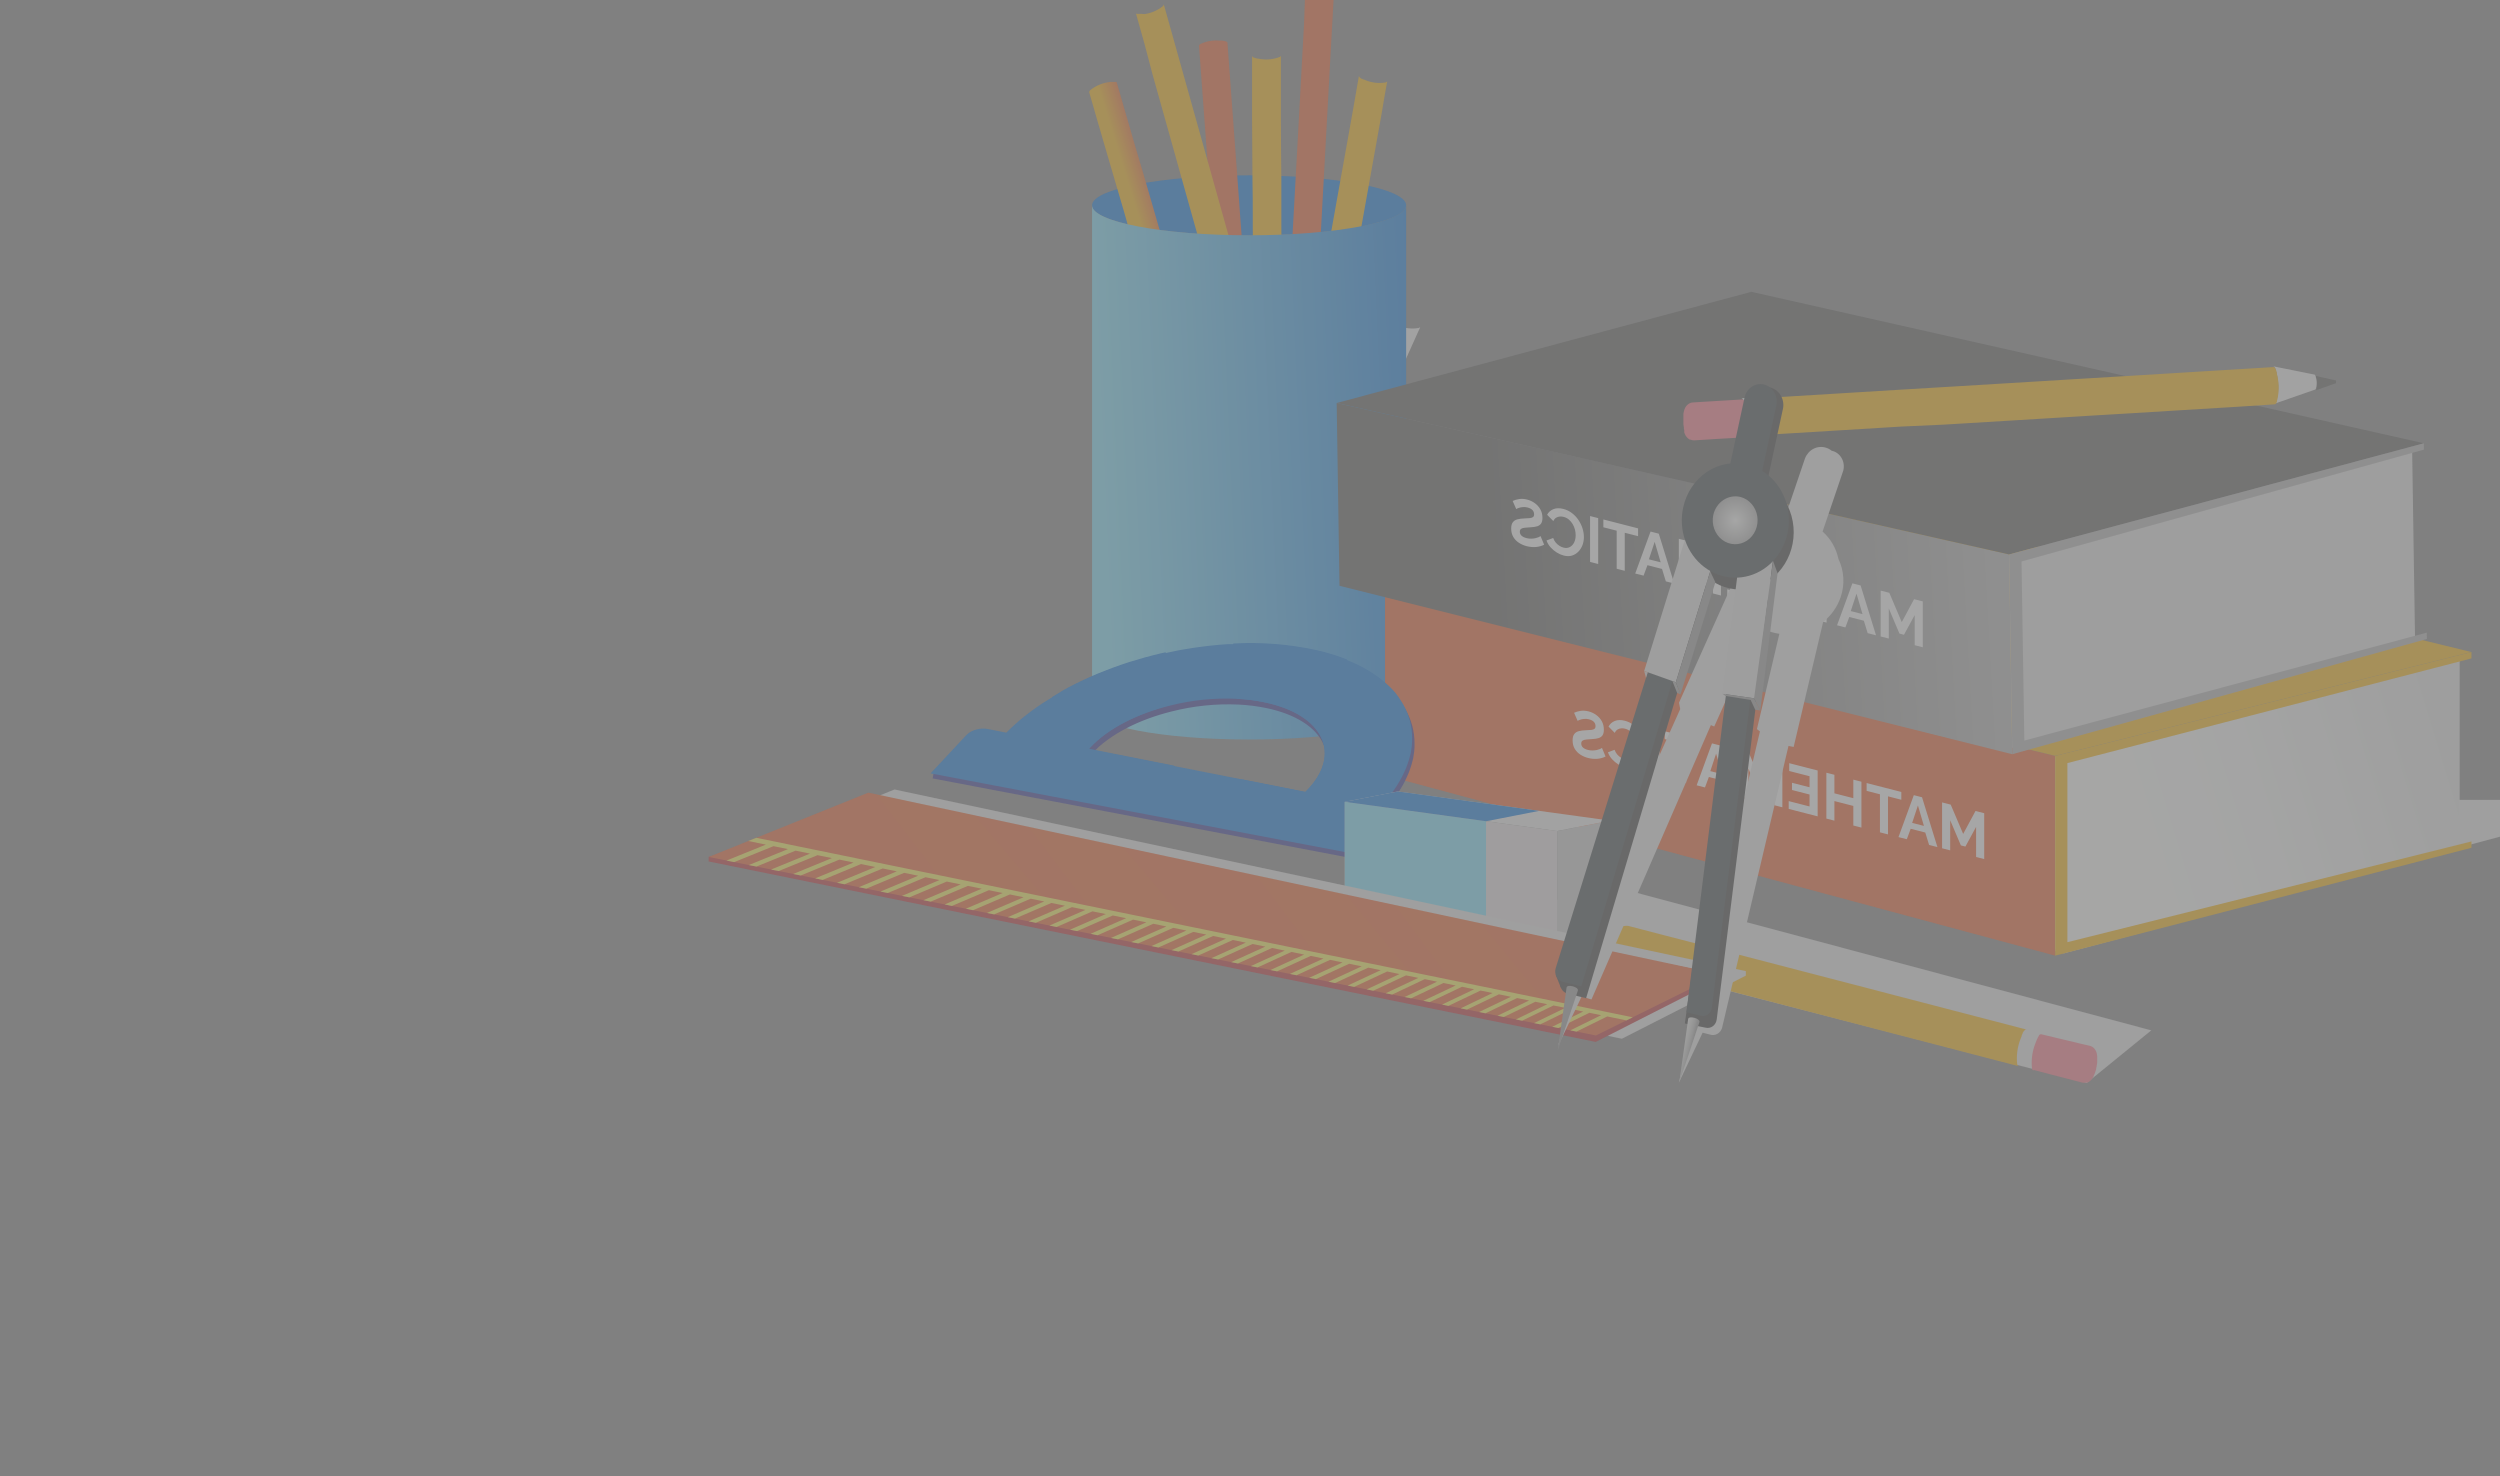 <svg width="381" height="225" viewBox="0 0 381 225" fill="none" xmlns="http://www.w3.org/2000/svg">
<rect x="0" y="0" width="381" height="225" fill="#808080" stroke="none"/>
<g opacity="0.3" clip-path="url(#clip0_1631:2801)">
<path d="M202.285 49.567C202.277 49.6 202.277 49.635 202.285 49.667C202.277 49.635 202.277 49.6 202.285 49.567Z" fill="#E4EEED"/>
<path d="M202.412 49.339C202.361 49.39 202.319 49.452 202.293 49.522C202.319 49.452 202.361 49.39 202.412 49.339Z" fill="#E4EEED"/>
<path d="M202.994 51.394C202.945 51.447 202.905 51.509 202.874 51.577C202.905 51.509 202.945 51.447 202.994 51.394Z" fill="#FF7485"/>
<path d="M202.865 51.595C202.858 51.628 202.858 51.662 202.865 51.696C202.858 51.662 202.858 51.628 202.865 51.595Z" fill="#FF7485"/>
<path d="M202.866 51.594C202.862 51.576 202.862 51.558 202.866 51.54C202.896 51.473 202.937 51.41 202.986 51.357C203.795 50.694 204.753 50.269 205.764 50.123H206.106H206.49C206.57 50.114 206.65 50.114 206.73 50.123H206.772H206.918H206.96L207.046 50.188C207.069 50.21 207.086 50.239 207.097 50.27L208.704 55.642C208.798 55.962 208.883 56.282 208.969 56.556C209.029 56.771 209.029 57 208.969 57.214C208.914 57.445 208.801 57.656 208.645 57.826C208.564 57.913 208.479 57.992 208.388 58.064L208.132 58.237H208.08C207.976 58.301 207.868 58.356 207.756 58.402L207.414 58.548H207.345L207.08 58.639H207.003L206.576 58.74H206.473H206.294H205.833H205.695L205.524 58.694H205.431L205.285 58.703H205.208C205.168 58.681 205.131 58.654 205.097 58.621L205.003 58.539L204.944 58.475C204.836 58.344 204.755 58.192 204.704 58.027L204.157 56.145L203.926 55.341L203.422 53.614C203.234 52.956 203.046 52.317 202.883 51.741C202.872 51.719 202.864 51.695 202.861 51.67C202.858 51.645 202.86 51.619 202.866 51.594Z" fill="#FF7485"/>
<path d="M212.379 36.902C212.359 36.93 212.345 36.961 212.336 36.994C212.345 36.961 212.359 36.93 212.379 36.902Z" fill="#E4EEED"/>
<path d="M212.576 36.774C212.512 36.805 212.454 36.848 212.406 36.902C212.454 36.848 212.512 36.805 212.576 36.774Z" fill="#E4EEED"/>
<path d="M212.465 38.84C212.403 38.874 212.345 38.917 212.294 38.968C212.345 38.917 212.403 38.874 212.465 38.84Z" fill="#FF7485"/>
<path d="M212.268 39.014C212.255 39.025 212.245 39.039 212.237 39.055C212.23 39.07 212.226 39.088 212.225 39.105C212.226 39.088 212.23 39.07 212.237 39.055C212.245 39.039 212.255 39.025 212.268 39.014Z" fill="#FF7485"/>
<path d="M204.994 45.309C204.988 45.342 204.988 45.376 204.994 45.41C204.992 45.376 204.992 45.342 204.994 45.309Z" fill="#E4EEED"/>
<path d="M205.164 45.117C205.106 45.156 205.054 45.206 205.011 45.263C205.054 45.206 205.106 45.156 205.164 45.117Z" fill="#E4EEED"/>
<path d="M209.557 47.164C209.562 47.134 209.562 47.103 209.557 47.073C209.539 47.041 209.516 47.014 209.488 46.991C209.446 46.961 209.4 46.937 209.352 46.918H209.309C209.237 46.885 209.163 46.86 209.087 46.844H209.027L208.796 46.799H208.703H208.361C207.343 46.711 206.322 46.903 205.395 47.356C205.336 47.395 205.284 47.445 205.241 47.502V47.548C205.233 47.581 205.233 47.615 205.241 47.649L205.164 46.589C205.164 46.223 205.112 45.849 205.087 45.538C205.081 45.505 205.081 45.471 205.087 45.437C205.13 45.38 205.182 45.33 205.241 45.291C206.166 44.84 207.184 44.648 208.198 44.734H208.549H208.634L208.873 44.779H208.933L209.155 44.853H209.198C209.244 44.87 209.288 44.894 209.326 44.925H209.369C209.408 44.949 209.441 44.984 209.463 45.026C209.471 45.056 209.471 45.088 209.463 45.118L209.54 46.169L209.557 47.164Z" fill="#E4EEED"/>
<path d="M205.285 47.227C205.226 47.267 205.175 47.316 205.132 47.373C205.175 47.316 205.226 47.267 205.285 47.227Z" fill="#FF7485"/>
<path d="M205.148 47.42C205.141 47.453 205.141 47.487 205.148 47.521C205.141 47.487 205.141 47.453 205.148 47.42Z" fill="#FF7485"/>
<path d="M205.148 47.419V47.373C205.191 47.316 205.243 47.267 205.302 47.228C206.229 46.775 207.251 46.582 208.268 46.67H208.61H208.703L208.934 46.716H208.994C209.07 46.732 209.144 46.757 209.216 46.789H209.259C209.307 46.807 209.353 46.832 209.395 46.862C209.423 46.884 209.446 46.913 209.464 46.944C209.469 46.974 209.469 47.005 209.464 47.035L209.875 52.609C209.875 52.947 209.925 53.276 209.943 53.587C209.961 53.811 209.919 54.036 209.823 54.235C209.721 54.446 209.571 54.625 209.387 54.756C209.288 54.822 209.186 54.88 209.079 54.93L208.798 55.039H208.738L208.387 55.131L208.019 55.195H207.951H207.678H207.593C207.37 55.195 207.208 55.195 207.156 55.195H207.054H206.875H206.763H206.704H206.609L206.421 55.14L206.302 55.085C206.241 55.068 206.183 55.039 206.131 55.003H206.054L205.917 54.894L205.849 54.838L205.754 54.72C205.727 54.69 205.704 54.656 205.686 54.619C205.684 54.595 205.684 54.571 205.686 54.546C205.604 54.392 205.555 54.221 205.541 54.044L205.395 52.088C205.395 51.814 205.353 51.531 205.336 51.248L205.199 49.42C205.148 48.735 205.097 48.068 205.054 47.465C205.08 47.441 205.113 47.425 205.148 47.419Z" fill="#FF7485"/>
<path d="M214.224 55.144C214.239 55.13 214.247 55.11 214.25 55.085L214.224 55.144Z" fill="#0075F2"/>
<path d="M212.183 49.082L212.251 49.211L212.362 49.311L212.559 49.438H212.619L212.824 49.548H212.909L213.234 49.676C214.19 50.055 215.221 50.159 216.226 49.978C216.293 49.955 216.357 49.922 216.414 49.877C216.414 49.877 216.457 49.877 216.465 49.813C215.696 51.513 214.935 53.221 214.166 54.921C214.166 54.921 214.123 54.985 214.063 55.003C213.71 55.108 213.338 55.124 212.978 55.049L212.747 54.939H212.704C212.652 54.917 212.605 54.883 212.567 54.838V54.766C212.448 52.883 212.328 50.992 212.2 49.11L212.183 49.082Z" fill="url(#paint0_linear_1631:2801)"/>
<path d="M216.568 49.904C216.568 49.904 216.568 49.904 216.517 49.968C216.537 49.95 216.555 49.929 216.568 49.904Z" fill="#0075F2"/>
<path d="M216.295 50.124C216.362 50.102 216.426 50.068 216.482 50.023C216.426 50.068 216.362 50.102 216.295 50.124Z" fill="#0075F2"/>
<path d="M212.25 49.211C212.25 49.211 212.259 49.221 212.25 49.211V49.211Z" fill="#0075F2"/>
<path d="M211.576 42.659H211.739H211.79H212.038C212.435 42.606 212.813 42.442 213.132 42.184C213.149 42.17 213.163 42.152 213.174 42.132C213.184 42.111 213.19 42.089 213.192 42.065C213.192 42.979 213.252 43.975 213.277 44.925C213.209 44.978 213.13 45.012 213.047 45.026H212.935L211.533 42.587C211.543 42.613 211.557 42.639 211.576 42.659Z" fill="#0075F2"/>
<path d="M208.772 37.808L208.883 37.89H208.925H209.071H209.113H209.353H209.738H210.088C211.097 37.748 212.054 37.329 212.866 36.675C212.917 36.627 212.958 36.568 212.985 36.502C212.985 36.502 212.985 36.502 212.985 36.446C212.985 36.391 212.985 36.391 212.985 36.373C213.046 38.264 213.097 40.156 213.156 42.038C213.154 42.061 213.148 42.084 213.138 42.104C213.128 42.124 213.113 42.142 213.097 42.157C212.777 42.415 212.4 42.579 212.003 42.632H211.755H211.703H211.541C211.517 42.619 211.497 42.6 211.481 42.577L208.703 37.771C208.722 37.79 208.746 37.803 208.772 37.808Z" fill="url(#paint1_linear_1631:2801)"/>
<path d="M212.977 36.373C212.977 36.373 212.977 36.373 212.977 36.446C212.979 36.422 212.979 36.398 212.977 36.373Z" fill="#0075F2"/>
<path d="M212.865 36.702C212.917 36.655 212.957 36.595 212.984 36.528C212.957 36.595 212.917 36.655 212.865 36.702Z" fill="#0075F2"/>
<path d="M209.934 52.755C209.978 52.789 210.027 52.814 210.079 52.829H210.13C210.21 52.859 210.294 52.878 210.379 52.883C210.772 52.95 211.176 52.906 211.549 52.755C211.588 52.738 211.618 52.705 211.635 52.664L210.968 55.405C210.884 55.426 210.796 55.426 210.712 55.405H210.643C210.413 54.492 210.173 53.578 209.942 52.664C209.942 52.664 209.908 52.737 209.934 52.755Z" fill="#0075F2"/>
<path d="M208.506 47.264C208.531 47.307 208.563 47.344 208.601 47.374L208.729 47.456H208.772L208.985 47.547H209.053L209.276 47.602H209.361L209.711 47.657C210.716 47.829 211.744 47.715 212.694 47.328C212.757 47.294 212.812 47.247 212.857 47.191C212.857 47.191 212.857 47.191 212.857 47.146C212.863 47.125 212.863 47.102 212.857 47.081C212.418 48.909 211.98 50.736 211.541 52.564C211.525 52.604 211.494 52.637 211.455 52.655C211.082 52.806 210.678 52.85 210.284 52.783C210.2 52.777 210.117 52.759 210.036 52.728H209.985C209.933 52.713 209.884 52.688 209.84 52.655C209.84 52.655 209.797 52.655 209.797 52.591C209.327 50.764 208.865 48.936 208.404 47.109C208.404 47.109 208.498 47.236 208.506 47.264Z" fill="url(#paint2_linear_1631:2801)"/>
<path d="M212.978 47.154C212.984 47.175 212.984 47.197 212.978 47.218C212.981 47.197 212.981 47.175 212.978 47.154Z" fill="#0075F2"/>
<path d="M212.73 47.429C212.793 47.395 212.847 47.349 212.893 47.292C212.847 47.349 212.793 47.395 212.73 47.429Z" fill="#0075F2"/>
<path d="M166.432 31.291C166.432 33.786 177.133 35.86 190.364 35.86C203.595 35.86 214.297 33.831 214.297 31.291C214.297 28.751 203.587 26.723 190.364 26.723C177.141 26.723 166.432 28.788 166.432 31.291Z" fill="#0274E1"/>
<path d="M189.33 78.438C189.295 78.405 189.254 78.38 189.21 78.366H189.073H188.971C188.893 78.36 188.817 78.36 188.739 78.366H188.355L188.004 78.411C186.997 78.558 186.043 78.984 185.235 79.645C185.183 79.695 185.142 79.758 185.116 79.828C185.116 79.828 185.116 79.828 185.116 79.873C185.107 79.906 185.107 79.941 185.116 79.974C184.671 78.411 184.201 76.803 183.731 75.167L182.38 70.517C181.525 67.666 180.671 64.743 179.816 61.754L178.312 56.565L177.91 55.148L174.807 44.458C174.278 42.63 173.745 40.803 173.209 38.976L172.824 37.623L171.311 32.297L168.747 23.561L167.388 18.892L166.004 14.105C166 14.071 166 14.037 166.004 14.004C166.004 14.004 166.004 14.004 166.004 13.949C166.032 13.883 166.07 13.821 166.115 13.767C166.927 13.109 167.883 12.685 168.892 12.533L169.234 12.487H169.628H169.859H169.91H170.047H170.089C170.133 12.502 170.174 12.527 170.209 12.56V12.615C170.662 14.169 171.124 15.777 171.594 17.403L172.944 22.072C173.798 24.914 174.653 27.847 175.508 30.825L177.013 36.033L177.423 37.441L179.013 42.923L182.107 53.622L182.594 55.139L184.098 60.356L186.663 69.11C187.124 70.691 187.569 72.244 188.013 73.769L189.397 78.558C189.387 78.528 189.372 78.501 189.355 78.475L189.33 78.438Z" fill="url(#paint3_linear_1631:2801)"/>
<path d="M199.612 67.437C199.592 67.392 199.563 67.351 199.526 67.319C199.492 67.281 199.452 67.25 199.407 67.228L199.185 67.118H199.133L198.903 67.045H198.817L198.484 66.953C197.488 66.718 196.452 66.759 195.475 67.072C195.411 67.103 195.353 67.146 195.304 67.2C195.285 67.228 195.27 67.258 195.262 67.291C195.347 65.665 195.441 63.984 195.535 62.275L195.8 57.423C195.962 54.435 196.125 51.375 196.296 48.286L196.595 42.859L196.672 41.388L197.287 30.213C197.39 28.285 197.493 26.357 197.603 24.448L197.681 23.031C197.783 21.204 197.877 19.377 197.98 17.549L198.475 8.412C198.57 6.758 198.655 5.132 198.741 3.533L198.92 -1.511C198.928 -1.544 198.943 -1.575 198.962 -1.602C199.011 -1.656 199.069 -1.699 199.133 -1.73C200.107 -2.044 201.141 -2.085 202.133 -1.849C202.249 -1.826 202.363 -1.795 202.475 -1.757H202.561L202.783 -1.675H202.843L203.057 -1.566H203.1C203.142 -1.54 203.182 -1.51 203.219 -1.474C203.253 -1.439 203.281 -1.399 203.305 -1.355C203.309 -1.334 203.309 -1.313 203.305 -1.291C203.21 0.335 203.117 2.007 203.031 3.716L202.758 8.586C202.598 11.564 202.433 14.61 202.262 17.723L201.962 23.205L201.886 24.676L201.569 30.414C201.365 34.142 201.159 37.888 200.963 41.589L200.877 43.06C200.786 44.887 200.686 46.715 200.578 48.542L200.082 57.679C199.988 59.333 199.903 60.959 199.817 62.549L199.544 67.556C199.547 67.526 199.547 67.495 199.544 67.465L199.612 67.437Z" fill="url(#paint4_linear_1631:2801)"/>
<path d="M192.219 75.24C192.196 75.198 192.164 75.163 192.124 75.14H192.082C192.043 75.108 192 75.083 191.953 75.066H191.911L191.689 74.993H191.628L191.39 74.947H191.304H190.953C189.939 74.862 188.922 75.053 187.996 75.505C187.938 75.544 187.885 75.593 187.842 75.651C187.84 75.685 187.84 75.718 187.842 75.752C187.723 74.125 187.594 72.444 187.475 70.744L187.116 65.883C186.893 62.914 186.663 59.853 186.441 56.747L186.039 51.328C185.996 50.835 185.962 50.351 185.928 49.857L185.073 38.701C184.925 36.776 184.782 34.857 184.646 32.945L184.543 31.528C184.406 29.701 184.269 27.873 184.133 26.046L183.458 16.909C183.338 15.255 183.218 13.62 183.099 12.03L182.731 7.032C182.724 7.002 182.724 6.97 182.731 6.941C182.731 6.941 182.731 6.941 182.731 6.895C182.77 6.834 182.82 6.782 182.876 6.739C183.804 6.284 184.826 6.095 185.842 6.191H186.184H186.278L186.509 6.237H186.569L186.791 6.31H186.834L186.971 6.383C187.006 6.412 187.038 6.446 187.064 6.484C187.064 6.484 187.064 6.484 187.064 6.548C187.064 6.612 187.064 6.548 187.064 6.548C187.184 8.174 187.304 9.846 187.432 11.546L187.791 16.416C188.013 19.385 188.236 22.437 188.466 25.553L188.868 31.035L188.97 32.497L189.398 38.226C189.671 41.954 189.954 45.691 190.253 49.391L190.355 50.853C190.492 52.681 190.626 54.508 190.757 56.335L191.432 65.473C191.552 67.126 191.671 68.753 191.791 70.343L192.158 75.341C192.167 75.311 192.167 75.279 192.158 75.249L192.219 75.24Z" fill="url(#paint5_linear_1631:2801)"/>
<path d="M207.134 11.638C207.146 11.686 207.17 11.73 207.202 11.766L207.313 11.876L207.518 12.012H207.569L207.783 12.122H207.86L208.193 12.259C209.15 12.63 210.18 12.734 211.185 12.561C211.25 12.539 211.311 12.505 211.364 12.46C211.388 12.437 211.404 12.409 211.416 12.378C211.125 13.986 210.834 15.64 210.561 17.321L209.706 22.1C209.176 25.03 208.638 28.033 208.091 31.109L207.134 36.445L206.877 37.898L204.902 48.862C204.569 50.763 204.227 52.654 203.894 54.536L203.638 55.934C203.313 57.762 202.996 59.589 202.672 61.325L201.065 70.307L200.21 75.122L199.355 80.038C199.341 80.07 199.32 80.097 199.295 80.12C199.238 80.165 199.175 80.198 199.107 80.221C198.103 80.402 197.071 80.297 196.116 79.919L195.791 79.791H195.706L195.501 79.681H195.44L195.244 79.554L195.133 79.453L195.064 79.325V79.225C195.347 77.635 195.646 75.981 195.919 74.309L196.774 69.512C197.304 66.579 197.843 63.573 198.389 60.512L199.321 55.139L199.578 53.696L200.595 48.04C201.244 44.385 201.902 40.73 202.561 37.075L202.817 35.632C203.142 33.804 203.461 32.017 203.775 30.268L205.39 21.268C205.681 19.651 205.962 18.043 206.245 16.481L207.1 11.556C207.095 11.586 207.095 11.617 207.1 11.647L207.134 11.638Z" fill="url(#paint6_linear_1631:2801)"/>
<path d="M173.107 2.035C173.137 2.071 173.175 2.1 173.218 2.117H173.261H173.406C173.483 2.123 173.56 2.123 173.637 2.117H174.03L174.44 2.144C175.45 2.002 176.409 1.587 177.226 0.938C177.276 0.885 177.316 0.823 177.347 0.756V0.71C177.355 0.677 177.355 0.642 177.347 0.609C177.791 2.172 178.244 3.789 178.697 5.425L180.005 10.094L182.466 18.884L183.919 24.073C184.056 24.549 184.185 24.987 184.321 25.499L187.321 36.217C187.845 38.044 188.361 39.871 188.868 41.699L189.253 43.06L190.731 48.323L193.184 57.086C193.629 58.675 194.068 60.238 194.501 61.773L195.808 66.597C195.813 66.631 195.813 66.665 195.808 66.698C195.808 66.698 195.808 66.698 195.808 66.752C195.781 66.819 195.741 66.879 195.689 66.926C194.877 67.581 193.919 67.999 192.911 68.142H192.561H192.176H191.937H191.894H191.749H191.706L191.595 68.059C191.59 68.038 191.59 68.016 191.595 67.995C191.159 66.442 190.74 64.825 190.244 63.198L188.937 58.52L186.407 49.712L184.945 44.486C184.808 44.02 184.68 43.572 184.552 43.078L183.005 37.596C182.005 34.014 180.996 30.424 179.996 26.869L179.603 25.462C179.116 23.708 178.628 21.972 178.141 20.236L175.679 11.464L174.44 6.759L173.09 1.953C173.097 1.984 173.112 2.012 173.133 2.035H173.107Z" fill="url(#paint7_linear_1631:2801)"/>
<path d="M190.868 8.595C190.888 8.638 190.917 8.676 190.953 8.705C190.992 8.736 191.036 8.761 191.082 8.778H191.124L191.347 8.869H191.407L191.629 8.933H191.723C191.836 8.958 191.95 8.976 192.065 8.988C193.071 9.155 194.101 9.045 195.056 8.668C195.114 8.632 195.166 8.586 195.21 8.531C195.217 8.498 195.217 8.464 195.21 8.431C195.21 10.057 195.21 11.738 195.21 13.447V18.317C195.21 21.305 195.253 24.375 195.279 27.454V32.936C195.279 33.43 195.279 33.923 195.279 34.416L195.355 45.609C195.355 47.537 195.355 49.465 195.355 51.384V52.8C195.355 54.628 195.355 56.455 195.398 58.282L195.458 67.419C195.458 69.082 195.458 70.718 195.458 72.317V77.324C195.465 77.354 195.465 77.385 195.458 77.415C195.458 77.415 195.458 77.415 195.458 77.461C195.412 77.518 195.357 77.564 195.296 77.598C194.346 77.985 193.317 78.099 192.313 77.927L191.962 77.873H191.877L191.654 77.817H191.586L191.372 77.726H191.329L191.201 77.644C191.163 77.615 191.131 77.577 191.107 77.534C191.107 77.534 191.107 77.534 191.107 77.461C191.107 75.834 191.107 74.153 191.107 72.445V67.566C191.107 64.587 191.065 61.526 191.039 58.429V52.946C191.039 52.462 191.039 51.969 191.039 51.484L190.996 45.728C190.996 41.991 190.945 38.245 190.92 34.535V33.019C190.92 31.191 190.92 29.364 190.877 27.536L190.817 18.399C190.817 16.745 190.817 15.119 190.817 13.52V8.504C190.808 8.534 190.808 8.565 190.817 8.595H190.868Z" fill="url(#paint8_linear_1631:2801)"/>
<path d="M166.432 31.291V108.134C166.432 110.637 177.133 112.702 190.364 112.702C203.595 112.702 214.297 110.674 214.297 108.134V31.291C214.297 33.785 203.587 35.859 190.364 35.859C177.141 35.859 166.432 33.785 166.432 31.291Z" fill="url(#paint9_linear_1631:2801)"/>
<g style="mix-blend-mode:multiply">
<g style="mix-blend-mode:multiply">
<path d="M314.518 145.295L402 121.895H227.207L314.518 145.295Z" fill="#E6E6E6"/>
</g>
</g>
<path d="M211.077 118.167L313.201 145.642V115.197L211.077 90.308V118.167Z" fill="url(#paint10_linear_1631:2801)"/>
<path d="M297.209 129.595V125.006L298.838 128.842L299.528 129.018L301.157 126.019V130.608L302.393 130.925V123.933L301.067 123.593L299.188 127.089L297.289 122.624L295.973 122.286V129.278L297.209 129.595ZM292.918 121.502L291.664 121.181L289.327 127.574L290.599 127.899L291.19 126.308L293.41 126.878L293.993 128.77L295.264 129.096L292.918 121.502ZM291.414 125.41L292.291 122.75L293.205 125.869L291.414 125.41ZM284.471 120.527L286.503 121.048V126.848L287.73 127.163V121.363L289.762 121.884V120.692L284.471 119.335V120.527ZM278.337 117.761V124.753L279.563 125.068V122.084L282.446 122.824V125.808L283.682 126.125V119.132L282.446 118.815V121.642L279.563 120.902V118.076L278.337 117.761ZM272.597 122.089V123.28L277.011 124.413V117.421L272.677 116.309V117.501L275.775 118.296V119.979L273.098 119.293V120.396L275.775 121.083V122.904L272.597 122.089ZM266.449 121.703V117.114L268.079 120.95L268.768 121.126L270.397 118.127V122.716L271.633 123.034V116.041L270.308 115.702L268.428 119.198L266.529 114.732L265.214 114.394V121.387L266.449 121.703ZM262.158 113.61L260.905 113.289L258.568 119.682L259.839 120.008L260.43 118.416L262.651 118.986L263.233 120.879L264.504 121.205L262.158 113.61ZM260.654 117.518L261.532 114.858L262.445 117.978L260.654 117.518ZM253.711 112.635L255.744 113.156V118.957L256.97 119.272V113.471L259.003 113.992V112.801L253.711 111.443V112.635ZM252.922 118.233V111.241L251.686 110.924V117.916L252.922 118.233ZM250.745 114.129C250.745 113.703 250.677 113.265 250.539 112.816C250.396 112.366 250.19 111.938 249.921 111.535C249.653 111.131 249.324 110.781 248.937 110.484C248.549 110.181 248.107 109.966 247.612 109.839C247.033 109.69 246.528 109.702 246.098 109.874C245.669 110.046 245.349 110.332 245.14 110.731L246.089 111.694C246.197 111.458 246.337 111.288 246.51 111.181C246.683 111.075 246.871 111.015 247.074 111.001C247.272 110.986 247.462 111.002 247.647 111.05C247.958 111.129 248.229 111.268 248.462 111.466C248.689 111.662 248.88 111.891 249.035 112.155C249.191 112.417 249.307 112.697 249.384 112.992C249.456 113.286 249.492 113.571 249.492 113.847C249.492 114.261 249.414 114.628 249.259 114.95C249.104 115.264 248.886 115.497 248.605 115.649C248.325 115.8 248 115.828 247.629 115.733C247.438 115.684 247.242 115.597 247.038 115.473C246.83 115.347 246.638 115.183 246.465 114.982C246.292 114.779 246.158 114.541 246.062 114.267L245.051 114.648C245.182 115.029 245.388 115.378 245.669 115.693C245.949 116.001 246.265 116.266 246.617 116.488C246.97 116.702 247.319 116.855 247.665 116.943C248.119 117.06 248.534 117.065 248.91 116.957C249.279 116.843 249.602 116.649 249.877 116.378C250.151 116.101 250.366 115.768 250.521 115.381C250.671 114.987 250.745 114.569 250.745 114.129ZM240.435 109.869C240.489 109.817 240.602 109.761 240.775 109.7C240.948 109.633 241.157 109.588 241.402 109.566C241.641 109.535 241.888 109.553 242.145 109.619C242.819 109.791 243.157 110.14 243.157 110.666C243.157 110.856 243.103 110.993 242.996 111.077C242.888 111.162 242.727 111.215 242.512 111.239C242.297 111.263 242.029 111.279 241.707 111.289C241.289 111.3 240.928 111.345 240.623 111.424C240.313 111.502 240.077 111.652 239.916 111.873C239.748 112.086 239.665 112.406 239.665 112.832C239.665 113.332 239.775 113.764 239.996 114.129C240.211 114.486 240.497 114.78 240.856 115.009C241.214 115.239 241.602 115.408 242.019 115.515C242.497 115.637 242.971 115.681 243.443 115.643C243.909 115.599 244.324 115.482 244.688 115.294L244.141 113.981C244.088 114.026 243.993 114.081 243.855 114.144C243.718 114.201 243.551 114.253 243.353 114.301C243.157 114.342 242.942 114.366 242.709 114.372C242.476 114.378 242.241 114.35 242.002 114.289C241.321 114.114 240.981 113.788 240.981 113.309C240.981 113.105 241.05 112.958 241.187 112.869C241.325 112.779 241.519 112.724 241.769 112.703C242.014 112.68 242.3 112.658 242.629 112.638C243.035 112.617 243.372 112.566 243.641 112.484C243.903 112.393 244.1 112.25 244.231 112.054C244.363 111.852 244.428 111.57 244.428 111.209C244.428 110.729 244.327 110.303 244.124 109.929C243.915 109.547 243.634 109.229 243.282 108.975C242.93 108.713 242.539 108.528 242.109 108.417C241.667 108.304 241.255 108.277 240.874 108.337C240.492 108.396 240.164 108.493 239.889 108.626L240.435 109.869Z" fill="white"/>
<path d="M313.202 115.197L376.648 99.372L274.524 74.482L211.077 90.308L313.202 115.197Z" fill="url(#paint11_linear_1631:2801)"/>
<path d="M374.854 100.478V129.003C374.854 129.003 314.261 144.536 313.201 144.655V115.298L374.854 100.478Z" fill="url(#paint12_linear_1631:2801)"/>
<path d="M315.073 114.731L376.648 99.372V100.341L315.073 116.294V143.586L376.648 128.235V129.204L313.202 145.642V144.052V116.778V115.197L315.073 114.731Z" fill="url(#paint13_linear_1631:2801)"/>
<path d="M204.138 89.276L306.663 114.942L306.193 84.497L203.71 61.416L204.138 89.276Z" fill="url(#paint14_linear_1631:2801)"/>
<path d="M306.193 84.497L369.392 67.557L266.9 44.477L203.709 61.416L306.193 84.497Z" fill="url(#paint15_linear_1631:2801)"/>
<path d="M367.614 68.69L368.05 97.252C368.05 97.252 307.714 113.836 306.654 113.991L306.193 84.643L367.614 68.69Z" fill="url(#paint16_linear_1631:2801)"/>
<path d="M308.056 83.994L369.392 67.557L369.401 68.525L308.082 85.566L308.509 112.858L369.836 96.412L369.854 97.38L306.672 114.942L306.646 113.351L306.218 86.078L306.193 84.497L308.056 83.994Z" fill="url(#paint17_linear_1631:2801)"/>
<path d="M287.85 97.315V92.726L289.479 96.562L290.168 96.739L291.798 93.739V98.329L293.033 98.646V91.653L291.708 91.314L289.828 94.81L287.93 90.344L286.614 90.007V96.999L287.85 97.315ZM283.558 89.223L282.305 88.901L279.968 95.294L281.24 95.62L281.831 94.028L284.051 94.598L284.633 96.491L285.904 96.817L283.558 89.223ZM282.055 93.13L282.932 90.47L283.845 93.59L282.055 93.13ZM275.111 88.247L277.144 88.768V94.569L278.371 94.884V89.083L280.403 89.604V88.413L275.111 87.055V88.247ZM268.977 85.482V92.474L270.204 92.788V89.805L273.087 90.544V93.528L274.322 93.845V86.853L273.087 86.536V89.363L270.204 88.623V85.796L268.977 85.482ZM263.237 89.81V91.002L267.651 92.134V85.141L263.317 84.029V85.221L266.416 86.016V87.7L263.739 87.013V88.117L266.416 88.803V90.625L263.237 89.81ZM257.09 89.424V84.835L258.719 88.67L259.409 88.847L261.038 85.848V90.437L262.274 90.754V83.762L260.948 83.422L259.069 86.918L257.17 82.452L255.854 82.115V89.107L257.09 89.424ZM252.799 81.331L251.545 81.009L249.208 87.402L250.48 87.728L251.071 86.136L253.291 86.706L253.874 88.599L255.144 88.925L252.799 81.331ZM251.295 85.239L252.172 82.579L253.086 85.698L251.295 85.239ZM244.352 80.356L246.384 80.877V86.677L247.611 86.992V81.192L249.643 81.713V80.522L244.352 79.164V80.356ZM243.563 85.954V78.961L242.327 78.645V85.636L243.563 85.954ZM241.386 81.85C241.386 81.423 241.317 80.986 241.18 80.536C241.036 80.086 240.831 79.659 240.562 79.255C240.293 78.852 239.965 78.501 239.577 78.205C239.189 77.901 238.747 77.687 238.252 77.56C237.673 77.411 237.168 77.422 236.739 77.594C236.309 77.766 235.99 78.052 235.781 78.452L236.73 79.414C236.837 79.18 236.978 79.008 237.151 78.902C237.324 78.796 237.512 78.736 237.715 78.722C237.912 78.706 238.103 78.722 238.288 78.77C238.598 78.85 238.87 78.989 239.102 79.186C239.33 79.382 239.52 79.612 239.676 79.875C239.831 80.138 239.947 80.417 240.025 80.713C240.096 81.007 240.132 81.292 240.132 81.568C240.132 81.981 240.054 82.349 239.9 82.67C239.744 82.984 239.526 83.217 239.246 83.369C238.965 83.52 238.64 83.548 238.27 83.453C238.079 83.405 237.882 83.317 237.679 83.193C237.47 83.068 237.279 82.904 237.106 82.702C236.933 82.499 236.799 82.261 236.703 81.988L235.691 82.368C235.823 82.75 236.028 83.098 236.309 83.413C236.59 83.722 236.906 83.987 237.258 84.208C237.61 84.424 237.96 84.575 238.306 84.664C238.76 84.781 239.174 84.785 239.55 84.678C239.92 84.563 240.242 84.37 240.517 84.099C240.792 83.821 241.006 83.489 241.162 83.102C241.311 82.707 241.386 82.29 241.386 81.85ZM231.076 77.589C231.129 77.538 231.242 77.481 231.416 77.421C231.589 77.353 231.798 77.308 232.043 77.286C232.281 77.256 232.529 77.273 232.786 77.339C233.46 77.512 233.797 77.861 233.797 78.386C233.797 78.576 233.744 78.714 233.636 78.798C233.529 78.882 233.368 78.936 233.153 78.96C232.938 78.983 232.67 79 232.347 79.009C231.929 79.02 231.568 79.065 231.264 79.145C230.953 79.222 230.717 79.372 230.556 79.593C230.389 79.807 230.305 80.127 230.305 80.553C230.305 81.052 230.416 81.484 230.637 81.85C230.852 82.207 231.138 82.5 231.496 82.73C231.855 82.96 232.243 83.128 232.66 83.236C233.138 83.358 233.612 83.401 234.084 83.364C234.549 83.32 234.964 83.203 235.328 83.014L234.782 81.702C234.728 81.747 234.633 81.801 234.496 81.864C234.358 81.921 234.192 81.973 233.994 82.022C233.797 82.063 233.582 82.087 233.349 82.092C233.117 82.098 232.881 82.071 232.642 82.01C231.962 81.835 231.622 81.508 231.622 81.029C231.622 80.825 231.69 80.678 231.827 80.589C231.965 80.5 232.159 80.445 232.41 80.424C232.655 80.4 232.941 80.379 233.269 80.358C233.675 80.337 234.012 80.287 234.281 80.204C234.544 80.114 234.741 79.971 234.871 79.775C235.003 79.572 235.069 79.29 235.069 78.929C235.069 78.45 234.967 78.023 234.764 77.65C234.555 77.268 234.275 76.949 233.923 76.695C233.571 76.434 233.18 76.248 232.75 76.138C232.308 76.025 231.897 75.998 231.515 76.057C231.133 76.117 230.804 76.213 230.529 76.346L231.076 77.589Z" fill="white"/>
<path d="M352.87 57.259C352.911 57.319 352.946 57.383 352.973 57.451C352.974 57.472 352.974 57.494 352.973 57.515C353.01 57.619 353.038 57.726 353.058 57.835C353.165 58.343 353.145 58.873 352.998 59.37C352.998 59.434 352.938 59.48 352.896 59.489L355.998 58.401C356.025 58.294 356.025 58.18 355.998 58.073C356.001 58.042 356.001 58.012 355.998 57.981L352.802 57.269C352.824 57.261 352.847 57.258 352.87 57.259Z" fill="#575755"/>
<path d="M346.494 55.843C346.545 55.867 346.592 55.901 346.631 55.944C346.669 55.995 346.703 56.05 346.733 56.108C346.782 56.198 346.822 56.293 346.853 56.391V56.464C346.853 56.556 346.913 56.657 346.939 56.757V56.876C346.973 57.016 347.007 57.162 347.041 57.314C347.31 58.612 347.26 59.962 346.896 61.234C346.861 61.319 346.811 61.396 346.75 61.462C346.727 61.484 346.701 61.502 346.674 61.517L352.828 59.37C352.828 59.37 352.905 59.315 352.93 59.251C353.077 58.754 353.097 58.224 352.99 57.716C352.97 57.607 352.941 57.5 352.905 57.396C352.906 57.375 352.906 57.353 352.905 57.332C352.878 57.264 352.843 57.199 352.802 57.141C352.781 57.116 352.754 57.097 352.725 57.085L346.443 55.825C346.461 55.827 346.478 55.833 346.494 55.843Z" fill="url(#paint18_linear_1631:2801)"/>
<path d="M346.715 61.617C346.743 61.602 346.768 61.584 346.792 61.563C346.771 61.587 346.745 61.606 346.715 61.617Z" fill="#0075F2"/>
<path d="M347.015 61.325C346.98 61.41 346.931 61.487 346.87 61.553C346.931 61.487 346.98 61.41 347.015 61.325Z" fill="#0075F2"/>
<path d="M267.866 60.612C267.916 60.642 267.962 60.679 268.003 60.722C268.041 60.771 268.075 60.822 268.105 60.878V60.932C268.152 61.02 268.192 61.111 268.225 61.206V61.288C268.225 61.38 268.285 61.471 268.319 61.581V61.691C268.319 61.828 268.387 61.974 268.421 62.138C268.691 63.436 268.641 64.787 268.276 66.058C268.241 66.141 268.192 66.215 268.131 66.277C268.098 66.303 268.06 66.321 268.02 66.332L273.755 65.985L279.311 65.647L289.781 65.007L296.012 64.724L297.722 64.624L310.491 63.847L317.082 63.445L318.697 63.344L324.971 62.969L335.399 62.33L340.989 61.992L346.698 61.617C346.74 61.613 346.779 61.593 346.809 61.563C346.87 61.497 346.919 61.419 346.955 61.334C347.319 60.063 347.369 58.713 347.1 57.414C347.066 57.256 347.032 57.11 346.997 56.976V56.857C346.997 56.757 346.937 56.656 346.912 56.565V56.492C346.88 56.394 346.84 56.299 346.792 56.209C346.762 56.151 346.728 56.096 346.69 56.044C346.65 56.001 346.604 55.967 346.553 55.944C346.528 55.935 346.501 55.935 346.476 55.944L340.758 56.291L335.185 56.629L324.731 57.268L318.509 57.643L316.799 57.744L310.235 58.145L297.414 58.922L295.705 59.023L289.482 59.397L279.02 60.036L273.456 60.375L267.737 60.722C267.771 60.709 267.807 60.709 267.841 60.722L267.866 60.612Z" fill="url(#paint19_linear_1631:2801)"/>
<path d="M268.199 66.36C268.166 66.385 268.128 66.404 268.089 66.414C268.128 66.404 268.166 66.385 268.199 66.36Z" fill="#E4EEED"/>
<path d="M268.388 66.103C268.353 66.186 268.303 66.26 268.243 66.323C268.303 66.26 268.353 66.186 268.388 66.103Z" fill="#E4EEED"/>
<path d="M265.344 60.703C265.381 60.694 265.419 60.694 265.456 60.703L265.558 60.777C265.596 60.825 265.631 60.878 265.661 60.932V60.987C265.707 61.075 265.747 61.167 265.781 61.261V61.344C265.815 61.439 265.844 61.536 265.866 61.635C265.87 61.672 265.87 61.709 265.866 61.746C265.866 61.882 265.934 62.029 265.96 62.193C266.232 63.491 266.184 64.841 265.823 66.113C265.788 66.195 265.739 66.27 265.678 66.332H265.627C265.596 66.358 265.561 66.376 265.524 66.387L266.729 66.314L267.934 66.241C267.974 66.231 268.012 66.212 268.046 66.186C268.107 66.123 268.156 66.049 268.191 65.967C268.555 64.695 268.606 63.345 268.336 62.047C268.336 61.882 268.268 61.736 268.234 61.599V61.49C268.234 61.38 268.174 61.288 268.139 61.197V61.115C268.107 61.021 268.067 60.928 268.02 60.841V60.786C267.99 60.731 267.955 60.68 267.917 60.631C267.877 60.587 267.831 60.551 267.78 60.521C267.748 60.508 267.711 60.508 267.678 60.521L266.473 60.594L265.344 60.703Z" fill="#E4EEED"/>
<path d="M265.978 66.25C265.942 66.332 265.894 66.407 265.833 66.469C265.894 66.407 265.942 66.332 265.978 66.25Z" fill="#FF7485"/>
<path d="M265.781 66.506C265.751 66.531 265.716 66.55 265.679 66.561C265.716 66.55 265.751 66.531 265.781 66.506Z" fill="#FF7485"/>
<path d="M265.985 61.773C265.989 61.809 265.989 61.846 265.985 61.882C265.989 61.846 265.989 61.809 265.985 61.773Z" fill="#FF7485"/>
<path d="M265.781 66.506H265.832C265.893 66.443 265.942 66.369 265.977 66.287C266.338 65.015 266.386 63.664 266.114 62.367C266.114 62.203 266.054 62.057 266.02 61.919C266.023 61.883 266.023 61.846 266.02 61.81C265.998 61.71 265.969 61.612 265.935 61.517V61.435C265.901 61.34 265.861 61.249 265.815 61.161V61.106C265.785 61.051 265.751 60.999 265.713 60.95L265.61 60.878C265.574 60.868 265.535 60.868 265.499 60.878L259.122 61.261L257.994 61.334C257.738 61.345 257.491 61.437 257.285 61.599C257.06 61.76 256.882 61.985 256.772 62.248C256.709 62.385 256.661 62.529 256.627 62.678C256.592 62.8 256.566 62.925 256.55 63.052C256.546 63.079 256.546 63.108 256.55 63.134C256.541 63.29 256.541 63.445 256.55 63.6C256.541 63.761 256.541 63.923 256.55 64.085V64.176C256.55 64.304 256.55 64.432 256.55 64.542C256.55 64.651 256.55 64.614 256.55 64.642C256.562 64.833 256.588 65.022 256.627 65.209V65.346L256.678 65.565C256.681 65.614 256.681 65.662 256.678 65.711V65.784C256.678 65.784 256.678 65.866 256.678 65.903C256.678 65.94 256.738 66.067 256.772 66.141L256.849 66.296C256.849 66.36 256.926 66.433 256.969 66.488L257.036 66.588C257.088 66.652 257.14 66.698 257.191 66.752C257.21 66.779 257.233 66.8 257.259 66.816C257.303 66.859 257.352 66.896 257.404 66.926L257.533 66.999H257.627C257.813 67.081 258.015 67.118 258.217 67.109L260.456 66.972L261.413 66.908L263.482 66.79L265.721 66.652C265.753 66.61 265.773 66.559 265.781 66.506Z" fill="#FF7485"/>
<path d="M148.642 112.2C149.06 112.04 149.498 111.947 149.941 111.926C150.227 111.905 150.514 111.924 150.796 111.98L153.642 112.537C153.856 112.318 154.078 112.099 154.317 111.889L154.95 111.286L155.557 110.756C155.89 110.464 156.241 110.18 156.6 109.906L157.334 109.34C157.941 108.883 158.582 108.426 159.241 108.006L160.096 107.476L160.659 107.137C161.155 106.827 161.694 106.516 162.224 106.224C162.506 106.06 162.805 105.895 163.079 105.74C163.839 105.337 164.617 104.954 165.411 104.579L166.343 104.159C167.198 103.794 167.993 103.446 168.848 103.117L169.813 102.743C170.685 102.42 171.566 102.116 172.455 101.829C172.788 101.729 173.113 101.619 173.446 101.528C174.301 101.253 175.25 101.007 176.164 100.769L177.181 100.522L177.96 100.349C178.626 100.202 179.293 100.056 179.95 99.937L180.96 99.755C181.891 99.6 182.823 99.463 183.737 99.344L184.737 99.225C185.661 99.124 186.575 99.043 187.498 98.987H188.242H188.473C192.603 98.771 196.742 99.099 200.798 99.965L201.165 100.056C201.439 100.112 201.695 100.176 201.96 100.248C202.687 100.431 203.388 100.641 204.063 100.869C204.311 100.943 204.55 101.034 204.781 101.116L205.636 101.436C206.003 101.582 206.354 101.729 206.696 101.884L207.345 102.185C207.926 102.468 208.482 102.779 209.054 103.099L209.619 103.446C210.108 103.764 210.582 104.109 211.037 104.479C211.208 104.607 211.362 104.744 211.516 104.881C211.923 105.235 212.311 105.613 212.679 106.014C212.815 106.16 212.943 106.306 213.072 106.462C213.383 106.851 213.669 107.263 213.927 107.695C214.031 107.848 214.128 108.006 214.217 108.17C214.455 108.59 214.666 109.027 214.849 109.477C214.918 109.65 214.986 109.815 215.037 109.988C215.19 110.432 215.31 110.887 215.396 111.35C215.396 111.523 215.457 111.706 215.482 111.889C215.544 112.352 215.575 112.819 215.576 113.287C215.576 113.469 215.576 113.67 215.576 113.853C215.555 114.329 215.501 114.803 215.414 115.269C215.414 115.462 215.337 115.653 215.294 115.846C215.185 116.327 215.045 116.8 214.875 117.262C214.807 117.463 214.739 117.654 214.653 117.855C214.465 118.313 214.252 118.769 214.012 119.245L213.679 119.838C213.422 120.286 213.14 120.752 212.824 121.19L212.405 121.784L212.106 122.168C211.866 122.469 211.619 122.771 211.354 123.082L210.832 123.658L210.61 123.904L213.106 124.398C213.274 124.409 213.438 124.461 213.585 124.547C213.733 124.634 213.861 124.755 213.961 124.9C214.007 124.985 214.036 125.08 214.043 125.178C214.051 125.276 214.037 125.375 214.003 125.467C213.926 125.687 213.796 125.882 213.627 126.033L208.456 131.25L142.146 118.632L142.24 118.011L147.437 112.967C147.781 112.62 148.193 112.359 148.642 112.2ZM199.208 121.574C199.293 121.501 199.362 121.419 199.439 121.346C204.815 115.864 202.054 109.833 193.063 107.923C191.633 107.627 190.184 107.443 188.729 107.375C185.309 107.224 181.886 107.577 178.557 108.426C173.626 109.65 169.156 111.88 166.437 114.822C166.359 114.894 166.288 114.974 166.224 115.06L199.208 121.574Z" fill="#2C2E95"/>
<path d="M148.36 111.322C148.779 111.164 149.216 111.069 149.659 111.039C149.945 111.023 150.232 111.042 150.514 111.094L153.361 111.661L154.036 111.002C154.241 110.801 154.454 110.6 154.676 110.409L155.275 109.879C155.608 109.586 155.959 109.303 156.318 109.029C156.677 108.755 156.805 108.645 157.053 108.463C157.659 108.006 158.301 107.549 158.959 107.129L159.814 106.599L160.378 106.251C160.874 105.941 161.412 105.639 161.942 105.337L162.797 104.863C163.557 104.461 164.335 104.067 165.13 103.702L166.061 103.273C166.916 102.907 167.711 102.569 168.566 102.24L169.498 101.911C170.353 101.582 171.25 101.281 172.139 100.998L173.13 100.705C173.985 100.431 174.934 100.176 175.857 99.947C176.182 99.865 176.524 99.773 176.866 99.7L177.643 99.527C178.31 99.371 178.977 99.234 179.635 99.106L180.643 98.933C181.575 98.778 182.507 98.631 183.43 98.522L184.422 98.402C185.353 98.302 186.259 98.22 187.182 98.165H187.934H188.156C192.287 97.949 196.427 98.277 200.482 99.143L200.85 99.225L201.644 99.417C202.379 99.609 203.072 99.819 203.747 100.038L204.465 100.294L205.319 100.614C205.678 100.751 206.029 100.897 206.379 101.052L207.021 101.363C207.61 101.646 208.157 101.948 208.687 102.277L209.252 102.633C209.741 102.951 210.215 103.295 210.67 103.666C210.837 103.789 210.997 103.924 211.149 104.067C211.559 104.422 211.95 104.8 212.32 105.2L212.704 105.639C213.012 106.032 213.297 106.444 213.559 106.873C213.662 107.028 213.764 107.193 213.85 107.348C214.088 107.768 214.299 108.204 214.482 108.654C214.551 108.828 214.619 109.001 214.67 109.166C214.823 109.613 214.943 110.07 215.029 110.536C215.029 110.711 215.09 110.893 215.115 111.067C215.176 111.533 215.208 112.003 215.209 112.474C215.209 112.657 215.209 112.848 215.209 113.04C215.188 113.516 215.134 113.989 215.047 114.457C215.047 114.648 214.978 114.84 214.927 115.032C214.817 115.514 214.678 115.987 214.508 116.448C214.439 116.64 214.372 116.842 214.294 117.033C214.106 117.49 213.884 117.947 213.645 118.422C213.542 118.623 213.431 118.824 213.312 119.025C213.055 119.473 212.773 119.939 212.457 120.378C212.32 120.569 212.183 120.77 212.038 120.962L211.739 121.355C211.499 121.657 211.252 121.958 210.987 122.268L210.465 122.845L210.243 123.091L212.739 123.584C212.907 123.597 213.071 123.647 213.218 123.735C213.366 123.821 213.494 123.941 213.593 124.087C213.634 124.175 213.656 124.272 213.656 124.37C213.656 124.468 213.634 124.566 213.593 124.653C213.515 124.87 213.388 125.065 213.226 125.22L208.046 130.437L141.822 117.865L147.112 112.2C147.456 111.804 147.884 111.503 148.36 111.322ZM198.926 120.688L199.157 120.468C204.533 114.986 201.773 108.956 192.781 107.046C191.352 106.74 189.903 106.556 188.447 106.498C185.028 106.343 181.605 106.694 178.276 107.54C173.344 108.773 168.873 111.002 166.156 113.935C166.08 114.013 166.008 114.096 165.942 114.182L198.926 120.688Z" fill="url(#paint20_linear_1631:2801)"/>
<g style="mix-blend-mode:multiply">
<path style="mix-blend-mode:screen" d="M187.943 98.073L188.448 106.498C189.904 106.557 191.353 106.74 192.781 107.046C201.773 108.956 204.534 114.968 199.157 120.468L198.927 120.688L189.157 118.751L189.645 126.828L206.252 129.98L205.286 100.513L204.431 100.194L203.713 99.937C203.038 99.718 202.345 99.508 201.611 99.316L200.816 99.124L200.448 99.042C196.393 98.177 192.253 97.848 188.123 98.065L187.943 98.073Z" fill="url(#paint21_linear_1631:2801)"/>
<path style="mix-blend-mode:screen" d="M160.327 106.251L161.917 121.565L179.593 124.918L178.968 116.695L165.943 114.109C166.009 114.022 166.08 113.94 166.156 113.863C168.9 110.975 173.344 108.746 178.276 107.467L177.652 99.407L176.874 99.581C176.532 99.654 176.19 99.746 175.866 99.828C174.943 100.056 174.029 100.312 173.14 100.586L172.148 100.879C171.293 101.162 170.378 101.464 169.507 101.792L168.541 102.167C167.686 102.496 166.832 102.834 166.036 103.2L165.105 103.629C164.31 103.995 163.532 104.387 162.772 104.789L161.917 105.265C161.361 105.639 160.823 105.94 160.327 106.251Z" fill="url(#paint22_linear_1631:2801)"/>
</g>
<g style="mix-blend-mode:multiply">
<g style="mix-blend-mode:multiply">
<path d="M318.031 165.031L327.86 157.027L241.524 133.946L231.011 142.655L318.031 165.031Z" fill="#E6E6E6"/>
</g>
</g>
<path d="M232.215 136.989C232.161 137.009 232.109 137.037 232.061 137.072H232.018L231.89 137.209C231.828 137.289 231.77 137.374 231.72 137.464V137.528C231.72 137.611 231.626 137.702 231.583 137.802L231.531 137.903L231.361 138.324C230.874 139.547 230.695 140.886 230.839 142.207C230.857 142.295 230.893 142.379 230.942 142.453L230.984 142.499C230.984 142.499 230.984 142.554 231.053 142.563L225.351 139.255C225.331 139.239 225.314 139.218 225.3 139.195C225.287 139.171 225.278 139.145 225.275 139.118C225.217 138.599 225.288 138.073 225.48 137.592C225.518 137.491 225.565 137.394 225.617 137.3C225.614 137.282 225.614 137.263 225.617 137.245C225.651 137.18 225.694 137.122 225.745 137.072C225.773 137.064 225.802 137.064 225.831 137.072L232.31 136.934H232.258L232.215 136.989Z" fill="url(#paint23_linear_1631:2801)"/>
<path d="M231.01 142.654C231.01 142.654 230.958 142.609 230.941 142.591L231.01 142.654Z" fill="#0075F2"/>
<path d="M231.463 137.985L231.515 137.885L231.463 137.985Z" fill="#0075F2"/>
<path d="M230.771 142.289C230.79 142.377 230.824 142.461 230.873 142.535C230.824 142.461 230.79 142.377 230.771 142.289Z" fill="#0075F2"/>
<path d="M308.732 156.908C308.677 156.92 308.626 156.948 308.586 156.99L308.458 157.118L308.415 157.164C308.355 157.244 308.301 157.33 308.253 157.419C308.251 157.444 308.251 157.468 308.253 157.493L308.116 157.758V157.867C308.051 158.004 307.994 158.144 307.945 158.287C307.457 159.511 307.275 160.849 307.415 162.17C307.433 162.257 307.469 162.337 307.518 162.408C307.543 162.441 307.575 162.467 307.612 162.481L302.031 161.029L296.629 159.621L286.44 156.971L280.406 155.4L278.764 154.97L266.336 151.736L259.926 150.064L258.345 149.653L252.242 148.072L242.088 145.422L236.652 144.015L231.096 142.563L231.002 142.489L230.959 142.444C230.91 142.37 230.875 142.286 230.857 142.197C230.712 140.876 230.892 139.538 231.378 138.314L231.549 137.894L231.6 137.793C231.643 137.693 231.694 137.601 231.737 137.519V137.455C231.788 137.365 231.845 137.28 231.908 137.199L232.036 137.062H232.079C232.126 137.028 232.178 136.999 232.233 136.98H232.335L237.891 138.442L243.31 139.849L253.49 142.499L259.55 144.07L261.174 144.5L267.567 146.163L279.995 149.397L281.628 149.817L287.688 151.398L297.859 154.048L303.279 155.455L308.834 156.908H308.732Z" fill="url(#paint24_linear_1631:2801)"/>
<path d="M308.167 157.556C308.165 157.532 308.165 157.508 308.167 157.483C308.165 157.508 308.165 157.532 308.167 157.556Z" fill="#E4EEED"/>
<path d="M307.432 162.491C307.456 162.523 307.489 162.549 307.525 162.564C307.489 162.549 307.456 162.523 307.432 162.491Z" fill="#E4EEED"/>
<path d="M307.287 162.208C307.305 162.293 307.34 162.374 307.389 162.445C307.34 162.374 307.305 162.293 307.287 162.208Z" fill="#E4EEED"/>
<path d="M308.372 157.2L308.415 157.154L308.372 157.2Z" fill="#E4EEED"/>
<path d="M309.637 162.811C309.654 162.9 309.689 162.984 309.739 163.057C309.689 162.984 309.654 162.9 309.637 162.811Z" fill="#FF7485"/>
<path d="M309.784 163.103C309.808 163.136 309.84 163.161 309.877 163.176C309.84 163.161 309.808 163.136 309.784 163.103Z" fill="#FF7485"/>
<path d="M310.381 158.407L310.33 158.516L310.381 158.407Z" fill="#FF7485"/>
<path d="M309.782 163.103C309.732 163.03 309.696 162.946 309.679 162.857C309.535 161.535 309.717 160.196 310.209 158.973C310.261 158.827 310.321 158.69 310.372 158.562L310.423 158.452C310.423 158.351 310.517 158.269 310.56 158.187V158.114C310.62 158.014 310.68 157.931 310.731 157.859V157.813C310.731 157.758 310.817 157.721 310.859 157.676C310.895 157.65 310.936 157.631 310.979 157.621C311.013 157.611 311.048 157.611 311.081 157.621L317.38 159.128L318.492 159.384C318.742 159.446 318.97 159.582 319.15 159.777C319.339 159.987 319.474 160.245 319.543 160.526C319.58 160.673 319.603 160.823 319.612 160.974C319.62 161.102 319.62 161.23 319.612 161.358V161.44C319.612 161.595 319.612 161.75 319.612 161.906C319.612 162.071 319.56 162.235 319.535 162.381V162.473L319.458 162.829V162.929C319.381 163.204 319.304 163.413 319.287 163.468L319.236 163.596C319.236 163.669 319.176 163.743 319.141 163.807C319.127 163.852 319.107 163.894 319.082 163.934C319.086 163.958 319.086 163.984 319.082 164.008C319.063 164.045 319.044 164.082 319.022 164.117C318.981 164.191 318.936 164.261 318.885 164.327L318.791 164.464L318.637 164.638L318.552 164.72L318.381 164.848L318.295 164.903L318.133 164.985H317.996H317.893C317.699 165.024 317.498 165.024 317.304 164.985L315.115 164.41L314.184 164.172L312.175 163.651L309.996 163.076C309.965 163.099 309.93 163.114 309.892 163.119C309.855 163.124 309.817 163.118 309.782 163.103Z" fill="#FF7485"/>
<g style="mix-blend-mode:multiply">
<g style="mix-blend-mode:multiply">
<path d="M237.303 142.572C237.303 142.572 256.766 139.95 255.757 139.585C254.749 139.219 218.149 134.751 218.149 134.751L204.977 138.122L237.303 142.572Z" fill="#E6E6E6"/>
</g>
</g>
<path d="M204.942 122.197V138.124L237.311 142.573V126.647L204.942 122.197Z" fill="#E8E2E4"/>
<path d="M245.406 125.066L237.303 126.657V142.573L245.406 140.983V125.066Z" fill="#CCCCCC"/>
<path d="M204.943 122.197L237.311 126.647L245.414 125.066L213.037 120.616L204.943 122.197Z" fill="#F2F2F2"/>
<path d="M204.942 122.197V138.124L226.473 141.083V125.158L204.942 122.197Z" fill="#77E2FF"/>
<path d="M204.943 122.197L226.474 125.158L234.568 123.577L213.037 120.616L204.943 122.197Z" fill="#0274E1"/>
<g style="mix-blend-mode:multiply">
<g style="mix-blend-mode:multiply">
<path d="M118.044 127.677L119.249 127.193L136.326 120.312L137.557 120.577L152.472 123.757L160.763 125.53L175.114 128.591L216.594 137.444L229.638 140.232L266.066 147.998V148.684L247.177 158.305L111.992 130.802V130.117L118.044 127.677Z" fill="#E6E6E6"/>
</g>
</g>
<path d="M132.334 122.497L108 130.601V131.287L243.185 158.79L262.074 149.178V148.483L132.334 122.497Z" fill="#C1272D"/>
<path d="M132.334 120.798L108 130.601L243.211 157.812L262.074 148.483L132.334 120.798Z" fill="url(#paint25_linear_1631:2801)"/>
<g opacity="0.38">
<g style="mix-blend-mode:screen" opacity="0.38">
<g style="mix-blend-mode:screen" opacity="0.38">
<path d="M212.61 137.929L221.064 149.351L221.654 150.145L221.721 150.246L222.08 150.73L222.773 151.662L223.132 152.147L223.824 153.088L224.183 153.572L224.551 154.056L238.953 156.962L238.363 156.24L237.988 155.774L237.244 154.888L236.868 154.422L236.141 153.526L235.765 153.06L235.731 153.024L235.064 152.22L225.645 140.716L212.61 137.929Z" fill="#FFB501"/>
</g>
</g>
<g style="mix-blend-mode:screen" opacity="0.38">
<g style="mix-blend-mode:screen" opacity="0.38">
<path d="M191.541 133.434L200.26 145.084L200.875 145.906L201.174 146.317L201.541 146.811L202.259 147.761L202.618 148.254L203.337 149.204L203.713 149.698L203.849 149.89L218.79 152.905L218.431 152.467L218.038 151.991L217.286 151.087L216.893 150.612L216.141 149.698L215.747 149.223L215.474 148.885L214.79 148.063L205.072 136.321L191.541 133.434Z" fill="#FFB501"/>
</g>
</g>
<g style="mix-blend-mode:screen" opacity="0.38">
<g style="mix-blend-mode:screen" opacity="0.38">
<path d="M156.77 126.015L165.907 138.057L166.548 138.898L167.275 139.848L167.659 140.369L168.403 141.347L168.796 141.858L169.54 142.845L169.677 143.019L185.515 146.199L185.148 145.778L184.361 144.837L183.951 144.343L183.164 143.411L182.745 142.918L182.027 142.059L181.31 141.209L171.121 129.075L156.77 126.015Z" fill="#FFB501"/>
</g>
</g>
<g style="mix-blend-mode:screen" opacity="0.38">
<g style="mix-blend-mode:screen" opacity="0.38">
<path d="M133.572 121.062L143.001 133.361L143.881 134.521L144.658 135.526L145.06 136.047L145.821 137.052L146.231 137.573L146.881 138.432L163.343 141.739L163.232 141.621L162.429 140.661L162.001 140.158L161.172 139.2L160.745 138.697L159.933 137.737L159.001 136.641L148.479 124.251L133.572 121.062Z" fill="#FFB501"/>
</g>
</g>
</g>
<path d="M115.257 127.678L114.034 128.171L116.719 128.719L110.718 131.15L111.889 131.387L117.881 128.957L120.086 129.404L114.111 131.835L115.282 132.064L121.24 129.642L123.445 130.09L117.505 132.52L118.667 132.749L124.591 130.328L126.778 130.775L120.881 133.197L122.034 133.425L127.924 131.003L130.086 131.451L124.232 133.864L125.377 134.101L131.223 131.68L133.394 132.128L127.565 134.539L128.701 134.768L134.522 132.356L136.677 132.795L130.881 135.207L132.018 135.435L137.796 133.023L139.933 133.462L134.18 135.874L135.301 136.093L141.044 133.69L143.181 134.119L137.462 136.532L138.582 136.76L144.292 134.348L146.411 134.786L140.728 137.189L141.839 137.409L147.514 135.005L149.617 135.435L143.967 137.838L145.07 138.067L150.711 135.664L152.814 136.093L147.198 138.487L148.301 138.715L153.908 136.312L155.994 136.742L150.412 139.135L151.506 139.355L157.079 136.961L159.148 137.381L153.591 139.775L154.686 139.995L160.233 137.61L162.293 138.03L156.771 140.415L157.857 140.634L163.37 138.249L165.43 138.669L159.934 141.054L161.019 141.274L166.498 138.889L168.532 139.3L163.07 141.685L164.147 141.904L169.592 139.519L171.626 139.931L166.199 142.315L167.267 142.534L172.686 140.15L174.712 140.561L169.31 142.946L170.379 143.156L175.764 140.78L177.763 141.192L172.396 143.567L173.456 143.778L178.806 141.401L180.815 141.813L175.481 144.179L176.533 144.399L181.849 142.023L183.849 142.425L178.541 144.8L179.593 145.011L184.884 142.645L186.85 143.046L181.584 145.413L182.619 145.623L187.884 143.256L189.858 143.659L184.618 146.025L185.644 146.226L190.875 143.868L192.841 144.262L187.627 146.628L188.661 146.838L193.858 144.471L195.799 144.874L190.619 147.231L191.644 147.441L196.816 145.075L198.756 145.477L193.602 147.834L194.627 148.035L199.764 145.678L201.696 146.08L196.576 148.428L197.593 148.629L202.704 146.281L204.61 146.674L199.516 149.022L200.534 149.223L205.611 146.875L207.526 147.267L202.457 149.616L203.465 149.817L208.517 147.468L210.423 147.852L205.389 150.201L206.38 150.401L211.406 148.053L213.295 148.446L208.286 150.785L209.278 150.986L214.278 148.647L216.158 149.031L211.175 151.37L212.166 151.571L217.133 149.223L219.013 149.607L214.056 151.946L215.039 152.147L219.988 149.808L221.842 150.192L216.919 152.521L217.893 152.722L222.808 150.383L224.663 150.767L219.765 153.097L220.739 153.298L225.629 150.959L227.475 151.334L222.603 153.672L223.569 153.865L228.432 151.534L230.261 151.91L225.415 154.23L226.381 154.431L231.21 152.101L233.039 152.476L228.227 154.797L229.184 154.988L233.988 152.667L235.808 153.042L231.022 155.363L231.971 155.555L236.749 153.234L238.553 153.6L233.791 155.92L234.74 156.112L239.492 153.792L241.287 154.157L236.561 156.478L237.501 156.669L242.228 154.349L244.014 154.714L239.313 157.026L240.253 157.218L244.945 154.906L247.878 155.509L248.826 155.034L115.257 127.678Z" fill="#FFF551"/>
<g style="mix-blend-mode:multiply">
<g style="mix-blend-mode:multiply">
<path d="M238.745 150.558L238.122 148.73C238.053 148.424 238.082 148.102 238.207 147.816L256.405 107.303L256.063 108.061L255.875 107.093L263.952 89.102C263.551 87.619 263.604 86.037 264.106 84.589C264.747 82.909 265.841 81.472 267.25 80.46C268.657 79.448 270.315 78.906 272.012 78.905L275.08 69.859C275.332 69.212 275.799 68.688 276.391 68.388C276.983 68.087 277.657 68.032 278.286 68.233C278.597 68.32 278.888 68.476 279.14 68.69C279.449 68.751 279.742 68.881 280.002 69.069C280.261 69.258 280.482 69.502 280.649 69.786C280.816 70.07 280.926 70.388 280.972 70.72C281.018 71.052 281 71.391 280.918 71.714L277.764 81.007C278.979 82.079 279.83 83.55 280.183 85.191C280.614 86.083 280.866 87.061 280.924 88.064C280.982 89.066 280.843 90.07 280.516 91.012C279.992 92.522 279.065 93.834 277.849 94.785L273.354 113.836L272.567 113.68L262.447 156.643C262.329 157.039 262.071 157.369 261.727 157.562C261.383 157.755 260.982 157.796 260.61 157.676L259.481 157.383L255.84 165.049L257.874 156.991L257.481 156.89L257.96 154.99L268.216 111.442H268.166L267.755 111.113L268.277 111.213L267.755 111.113L271.174 96.594C270.785 96.538 270.399 96.456 270.02 96.347C269.346 96.143 268.698 95.852 268.089 95.479L261.251 110.721L260.738 110.51L242.541 152.322L241.044 151.874L237.464 159.357L239.48 151.38C239.313 151.303 239.161 151.19 239.035 151.049C238.909 150.907 238.811 150.741 238.745 150.558ZM276.619 95.909L276.713 95.562L276.619 95.909Z" fill="#E6E6E6"/>
</g>
</g>
<path d="M256.771 155.976L259.917 156.615C260.107 156.665 260.305 156.67 260.497 156.633C260.689 156.596 260.871 156.515 261.033 156.397C261.194 156.278 261.33 156.126 261.432 155.947C261.535 155.77 261.601 155.571 261.627 155.364L269.636 91.166L265.891 90.628L256.771 155.976Z" fill="#333333"/>
<path d="M241.72 152.129L238.908 151.434C238.704 151.385 238.513 151.291 238.345 151.157C238.178 151.024 238.039 150.854 237.937 150.659C237.834 150.465 237.772 150.25 237.751 150.028C237.732 149.806 237.756 149.581 237.822 149.369L256.891 88.024L260.473 89.302L241.72 152.129Z" fill="#333333"/>
<path d="M237.096 148.575L237.874 150.521L238.694 150.247L237.848 147.396L237.096 148.575Z" fill="#333333"/>
<path d="M257.655 84.454C255.93 80.003 257.907 74.897 262.072 73.052C266.236 71.207 271.011 73.321 272.737 77.773C274.463 82.225 272.486 87.33 268.321 89.175C264.157 91.02 259.382 88.906 257.655 84.454Z" fill="#333333"/>
<path d="M262.43 81.719L267.267 82.916L271.747 62.184C271.857 61.483 271.709 60.763 271.333 60.177C270.956 59.59 270.381 59.183 269.729 59.041C268.387 58.702 266.9 60.987 266.592 62.413L262.43 81.719Z" fill="#333333"/>
<path d="M261.823 80.294C261.674 80.996 261.722 81.73 261.962 82.403C262.202 83.077 262.622 83.659 263.171 84.078C263.719 84.496 264.371 84.732 265.044 84.756C265.717 84.779 266.383 84.59 266.956 84.211C267.529 83.832 267.985 83.281 268.266 82.626C268.546 81.971 268.639 81.243 268.534 80.531C268.428 79.819 268.129 79.157 267.672 78.627C267.216 78.098 266.623 77.724 265.969 77.553C265.528 77.438 265.07 77.418 264.622 77.493C264.174 77.569 263.745 77.74 263.359 77.995C262.973 78.25 262.639 78.585 262.375 78.98C262.112 79.374 261.924 79.821 261.823 80.294Z" fill="#333333"/>
<path d="M257.011 154.267L259.183 154.807C259.373 154.856 259.57 154.862 259.762 154.824C259.954 154.786 260.137 154.706 260.298 154.587C260.46 154.47 260.595 154.317 260.698 154.139C260.8 153.961 260.866 153.761 260.892 153.555L268.909 89.348L265.166 88.819L257.011 154.267Z" fill="#373F42"/>
<path d="M240.993 150.32L238.173 149.626C237.969 149.574 237.779 149.477 237.612 149.343C237.446 149.208 237.307 149.038 237.205 148.843C237.104 148.648 237.04 148.433 237.02 148.21C237 147.988 237.023 147.764 237.087 147.551L256.165 86.214L259.746 87.484L240.993 150.32Z" fill="#373F42"/>
<path d="M256.122 105.805L255.601 105.612L254.874 103.803L251.114 102.469L250.849 103.31L250.575 102.278L255.396 103.986L256.122 105.805Z" fill="url(#paint26_linear_1631:2801)"/>
<path d="M265.296 83.542L270.328 84.263L267.548 106.45L262.516 105.729L265.296 83.542Z" fill="url(#paint27_linear_1631:2801)"/>
<path d="M255.389 103.972L250.571 102.263L257.163 81.016L261.982 82.725L255.389 103.972Z" fill="url(#paint28_linear_1631:2801)"/>
<path d="M256.515 77.343C256.15 79.024 256.261 80.784 256.832 82.398C257.403 84.013 258.409 85.41 259.724 86.413C261.037 87.416 262.6 87.98 264.215 88.034C265.828 88.088 267.421 87.627 268.791 86.714C270.16 85.799 271.246 84.471 271.909 82.897C272.573 81.324 272.784 79.575 272.518 77.873C272.252 76.17 271.519 74.59 270.413 73.333C269.306 72.076 267.875 71.197 266.302 70.81C264.194 70.289 261.979 70.686 260.144 71.911C258.308 73.136 257.003 75.089 256.515 77.343Z" fill="#373F42"/>
<path d="M261.704 79.892L266.541 81.089L270.713 61.792C270.861 61.104 270.748 60.382 270.398 59.784C270.05 59.187 269.492 58.761 268.849 58.602C268.531 58.523 268.201 58.511 267.879 58.568C267.556 58.625 267.247 58.75 266.97 58.935C266.693 59.12 266.452 59.362 266.263 59.647C266.074 59.931 265.939 60.254 265.866 60.594L261.704 79.892Z" fill="#373F42"/>
<path d="M261.106 78.476C260.956 79.178 261.004 79.913 261.244 80.586C261.484 81.26 261.904 81.843 262.453 82.261C263.002 82.68 263.654 82.916 264.328 82.939C265.002 82.963 265.668 82.773 266.24 82.394C266.814 82.013 267.269 81.461 267.549 80.806C267.83 80.15 267.922 79.421 267.815 78.709C267.709 77.997 267.408 77.335 266.95 76.806C266.492 76.276 265.898 75.903 265.243 75.734C264.355 75.517 263.422 75.684 262.647 76.197C261.873 76.71 261.319 77.529 261.106 78.476Z" fill="url(#paint29_radial_1631:2801)"/>
<path d="M257.275 155.291L255.925 164.912L258.993 155.775C259.173 155.217 257.353 154.743 257.275 155.291Z" fill="url(#paint30_linear_1631:2801)"/>
<path d="M238.745 150.494L237.395 160.115L240.463 150.978C240.668 150.421 238.848 149.945 238.745 150.494Z" fill="url(#paint31_linear_1631:2801)"/>
<path d="M270.216 85.493L270.9 87.357L268.276 108.28L267.319 106.426L270.216 85.493Z" fill="url(#paint32_linear_1631:2801)"/>
<path d="M260.644 87.092L261.422 88.736L256.122 105.804L255.396 103.986L260.644 87.092Z" fill="url(#paint33_linear_1631:2801)"/>
<path d="M268.276 108.28L267.319 106.426L262.515 105.74L262.951 106.06L266.797 106.672L267.498 108.162L268.276 108.28Z" fill="url(#paint34_linear_1631:2801)"/>
</g>
<defs>
<linearGradient id="paint0_linear_1631:2801" x1="-3826.48" y1="-2857.28" x2="-3805.41" y2="-2850.09" gradientUnits="userSpaceOnUse">
<stop stop-color="#9BB3D5"/>
<stop offset="0.02" stop-color="#9DB4D6"/>
<stop offset="0.46" stop-color="#CBD6E5"/>
<stop offset="0.8" stop-color="#E7EAEE"/>
<stop offset="1" stop-color="#F2F2F2"/>
</linearGradient>
<linearGradient id="paint1_linear_1631:2801" x1="-5300.57" y1="-3241.02" x2="-5277.73" y2="-3243.82" gradientUnits="userSpaceOnUse">
<stop stop-color="#9BB3D5"/>
<stop offset="0.02" stop-color="#9DB4D6"/>
<stop offset="0.46" stop-color="#CBD6E5"/>
<stop offset="0.8" stop-color="#E7EAEE"/>
<stop offset="1" stop-color="#F2F2F2"/>
</linearGradient>
<linearGradient id="paint2_linear_1631:2801" x1="-4560.44" y1="-2931.65" x2="-4537.64" y2="-2928.35" gradientUnits="userSpaceOnUse">
<stop stop-color="#9BB3D5"/>
<stop offset="0.02" stop-color="#9DB4D6"/>
<stop offset="0.46" stop-color="#CBD6E5"/>
<stop offset="0.8" stop-color="#E7EAEE"/>
<stop offset="1" stop-color="#F2F2F2"/>
</linearGradient>
<linearGradient id="paint3_linear_1631:2801" x1="180.739" y1="44.868" x2="177.39" y2="45.904" gradientUnits="userSpaceOnUse">
<stop stop-color="#F15A24"/>
<stop offset="0.99" stop-color="#FFB501"/>
</linearGradient>
<linearGradient id="paint4_linear_1631:2801" x1="-13478.6" y1="42291.7" x2="-13511.6" y2="42285.5" gradientUnits="userSpaceOnUse">
<stop stop-color="#F15A24"/>
<stop offset="0.99" stop-color="#FFB501"/>
</linearGradient>
<linearGradient id="paint5_linear_1631:2801" x1="-8192.21" y1="34596.5" x2="-8231.45" y2="34594.5" gradientUnits="userSpaceOnUse">
<stop stop-color="#F15A24"/>
<stop offset="0.99" stop-color="#FFB501"/>
</linearGradient>
<linearGradient id="paint6_linear_1631:2801" x1="-15303.5" y1="-25325" x2="-15238.2" y2="-25305.9" gradientUnits="userSpaceOnUse">
<stop stop-color="#F15A24"/>
<stop offset="0.99" stop-color="#FFB501"/>
</linearGradient>
<linearGradient id="paint7_linear_1631:2801" x1="-38520.4" y1="-46730.9" x2="-38427.9" y2="-46748.1" gradientUnits="userSpaceOnUse">
<stop stop-color="#F15A24"/>
<stop offset="0.99" stop-color="#FFB501"/>
</linearGradient>
<linearGradient id="paint8_linear_1631:2801" x1="-585.276" y1="-32817.6" x2="-566.161" y2="-32815.1" gradientUnits="userSpaceOnUse">
<stop stop-color="#F15A24"/>
<stop offset="0.99" stop-color="#FFB501"/>
</linearGradient>
<linearGradient id="paint9_linear_1631:2801" x1="218.493" y1="70.041" x2="166.699" y2="72.312" gradientUnits="userSpaceOnUse">
<stop stop-color="#0274E1"/>
<stop offset="0.99" stop-color="#77E2FF"/>
</linearGradient>
<linearGradient id="paint10_linear_1631:2801" x1="-16397.3" y1="8691.96" x2="-16397.3" y2="11158.8" gradientUnits="userSpaceOnUse">
<stop stop-color="#F15A24"/>
<stop offset="0.99" stop-color="#FFB501"/>
</linearGradient>
<linearGradient id="paint11_linear_1631:2801" x1="-18952.1" y1="7002.09" x2="-19206" y2="4384.14" gradientUnits="userSpaceOnUse">
<stop stop-color="#F15A24"/>
<stop offset="0.99" stop-color="#FFB501"/>
</linearGradient>
<linearGradient id="paint12_linear_1631:2801" x1="373.845" y1="111.762" x2="326.679" y2="126.142" gradientUnits="userSpaceOnUse">
<stop offset="0.01" stop-color="#E4E4E4"/>
<stop offset="0.58" stop-color="#F6F7F6"/>
<stop offset="0.99" stop-color="#FEFFFD"/>
</linearGradient>
<linearGradient id="paint13_linear_1631:2801" x1="-6195.83" y1="9215.04" x2="-2105.95" y2="5908.26" gradientUnits="userSpaceOnUse">
<stop stop-color="#F15A24"/>
<stop offset="0.99" stop-color="#FFB501"/>
</linearGradient>
<linearGradient id="paint14_linear_1631:2801" x1="227.472" y1="89.961" x2="304.586" y2="85.633" gradientUnits="userSpaceOnUse">
<stop offset="0.01" stop-color="#575755"/>
<stop offset="1" stop-color="#B3B3B3"/>
</linearGradient>
<linearGradient id="paint15_linear_1631:2801" x1="-13662.2" y1="2796.27" x2="-15092.6" y2="7895.5" gradientUnits="userSpaceOnUse">
<stop offset="0.01" stop-color="#575755"/>
<stop offset="1" stop-color="#B3B3B3"/>
</linearGradient>
<linearGradient id="paint16_linear_1631:2801" x1="-2325.83" y1="5992.31" x2="-5682.39" y2="7451.45" gradientUnits="userSpaceOnUse">
<stop offset="0.01" stop-color="#E4E4E4"/>
<stop offset="0.58" stop-color="#F6F7F6"/>
<stop offset="0.99" stop-color="#FEFFFD"/>
</linearGradient>
<linearGradient id="paint17_linear_1631:2801" x1="-7568.63" y1="8368.89" x2="-4553.17" y2="5597.97" gradientUnits="userSpaceOnUse">
<stop offset="0.01" stop-color="#575755"/>
<stop offset="1" stop-color="#B3B3B3"/>
</linearGradient>
<linearGradient id="paint18_linear_1631:2801" x1="-4849.03" y1="-2463.96" x2="-4838.63" y2="-2420.67" gradientUnits="userSpaceOnUse">
<stop stop-color="#9BB3D5"/>
<stop offset="0.02" stop-color="#9DB4D6"/>
<stop offset="0.46" stop-color="#CBD6E5"/>
<stop offset="0.8" stop-color="#E7EAEE"/>
<stop offset="1" stop-color="#F2F2F2"/>
</linearGradient>
<linearGradient id="paint19_linear_1631:2801" x1="-19413.1" y1="-48105.2" x2="-19579.2" y2="-47941" gradientUnits="userSpaceOnUse">
<stop stop-color="#F15A24"/>
<stop offset="0.99" stop-color="#FFB501"/>
</linearGradient>
<linearGradient id="paint20_linear_1631:2801" x1="-17513.8" y1="6411.21" x2="-23823.1" y2="6698.84" gradientUnits="userSpaceOnUse">
<stop stop-color="#0274E1"/>
<stop offset="0.99" stop-color="#77E2FF"/>
</linearGradient>
<linearGradient id="paint21_linear_1631:2801" x1="-4236.57" y1="5652.67" x2="-4605.52" y2="5669.49" gradientUnits="userSpaceOnUse">
<stop stop-color="#0274E1"/>
<stop offset="0.99" stop-color="#77E2FF"/>
</linearGradient>
<linearGradient id="paint22_linear_1631:2801" x1="-5163.81" y1="4553.41" x2="-5578.04" y2="4572.29" gradientUnits="userSpaceOnUse">
<stop stop-color="#0274E1"/>
<stop offset="0.99" stop-color="#77E2FF"/>
</linearGradient>
<linearGradient id="paint23_linear_1631:2801" x1="-453.734" y1="-721.911" x2="-473.077" y2="-679.074" gradientUnits="userSpaceOnUse">
<stop stop-color="#9BB3D5"/>
<stop offset="0.02" stop-color="#9DB4D6"/>
<stop offset="0.46" stop-color="#CBD6E5"/>
<stop offset="0.8" stop-color="#E7EAEE"/>
<stop offset="1" stop-color="#F2F2F2"/>
</linearGradient>
<linearGradient id="paint24_linear_1631:2801" x1="-533.838" y1="-10187.1" x2="-481.234" y2="-9828.39" gradientUnits="userSpaceOnUse">
<stop stop-color="#F15A24"/>
<stop offset="0.99" stop-color="#FFB501"/>
</linearGradient>
<linearGradient id="paint25_linear_1631:2801" x1="-28962.8" y1="8446.41" x2="-56737.8" y2="8446.41" gradientUnits="userSpaceOnUse">
<stop stop-color="#F15A24"/>
<stop offset="0.99" stop-color="#FFB501"/>
</linearGradient>
<linearGradient id="paint26_linear_1631:2801" x1="256.678" y1="105.01" x2="244.564" y2="101.912" gradientUnits="userSpaceOnUse">
<stop offset="0.02" stop-color="#999999"/>
<stop offset="0.28" stop-color="#BEBEBD"/>
<stop offset="0.58" stop-color="#E1E1E0"/>
<stop offset="0.83" stop-color="#F6F7F5"/>
<stop offset="0.99" stop-color="#FEFFFD"/>
</linearGradient>
<linearGradient id="paint27_linear_1631:2801" x1="-530.525" y1="3357.72" x2="-594.253" y2="3348.87" gradientUnits="userSpaceOnUse">
<stop offset="0.01" stop-color="#E4E4E4"/>
<stop offset="0.58" stop-color="#F6F7F6"/>
<stop offset="0.99" stop-color="#FEFFFD"/>
</linearGradient>
<linearGradient id="paint28_linear_1631:2801" x1="-595.167" y1="3278.21" x2="-662.997" y2="3278.21" gradientUnits="userSpaceOnUse">
<stop offset="0.01" stop-color="#E4E4E4"/>
<stop offset="0.58" stop-color="#F6F7F6"/>
<stop offset="0.99" stop-color="#FEFFFD"/>
</linearGradient>
<radialGradient id="paint29_radial_1631:2801" cx="0" cy="0" r="1" gradientUnits="userSpaceOnUse" gradientTransform="translate(264.473 79.307) rotate(180) scale(3.453 3.691)">
<stop offset="0.01" stop-color="#FEFFFD"/>
<stop offset="1" stop-color="#B3B3B3"/>
</radialGradient>
<linearGradient id="paint30_linear_1631:2801" x1="257.737" y1="160.197" x2="253.272" y2="159.084" gradientUnits="userSpaceOnUse">
<stop offset="0.02" stop-color="#999999"/>
<stop offset="0.04" stop-color="#A2A2A2"/>
<stop offset="0.12" stop-color="#BEBFBE"/>
<stop offset="0.22" stop-color="#D6D6D5"/>
<stop offset="0.33" stop-color="#E8E9E7"/>
<stop offset="0.46" stop-color="#F5F5F4"/>
<stop offset="0.63" stop-color="#FCFDFB"/>
<stop offset="0.99" stop-color="#FEFFFD"/>
</linearGradient>
<linearGradient id="paint31_linear_1631:2801" x1="-346.92" y1="2237.91" x2="-363.915" y2="2236.49" gradientUnits="userSpaceOnUse">
<stop offset="0.02" stop-color="#999999"/>
<stop offset="0.04" stop-color="#A2A2A2"/>
<stop offset="0.12" stop-color="#BEBFBE"/>
<stop offset="0.22" stop-color="#D6D6D5"/>
<stop offset="0.33" stop-color="#E8E9E7"/>
<stop offset="0.46" stop-color="#F5F5F4"/>
<stop offset="0.63" stop-color="#FCFDFB"/>
<stop offset="0.99" stop-color="#FEFFFD"/>
</linearGradient>
<linearGradient id="paint32_linear_1631:2801" x1="-276.904" y1="3463.56" x2="-309.43" y2="3462.17" gradientUnits="userSpaceOnUse">
<stop offset="0.02" stop-color="#999999"/>
<stop offset="0.28" stop-color="#BEBEBD"/>
<stop offset="0.58" stop-color="#E1E1E0"/>
<stop offset="0.83" stop-color="#F6F7F5"/>
<stop offset="0.99" stop-color="#FEFFFD"/>
</linearGradient>
<linearGradient id="paint33_linear_1631:2801" x1="-743.33" y1="2846.66" x2="-773.098" y2="2844.03" gradientUnits="userSpaceOnUse">
<stop offset="0.02" stop-color="#999999"/>
<stop offset="0.28" stop-color="#BEBEBD"/>
<stop offset="0.58" stop-color="#E1E1E0"/>
<stop offset="0.83" stop-color="#F6F7F5"/>
<stop offset="0.99" stop-color="#FEFFFD"/>
</linearGradient>
<linearGradient id="paint34_linear_1631:2801" x1="-633.015" y1="508.805" x2="-671.849" y2="508.805" gradientUnits="userSpaceOnUse">
<stop offset="0.02" stop-color="#999999"/>
<stop offset="0.28" stop-color="#BEBEBD"/>
<stop offset="0.58" stop-color="#E1E1E0"/>
<stop offset="0.83" stop-color="#F6F7F5"/>
<stop offset="0.99" stop-color="#FEFFFD"/>
</linearGradient>
<clipPath id="clip0_1631:2801">
<rect width="418" height="225" fill="white" transform="matrix(-1 0 0 1 418 0)"/>
</clipPath>
</defs>
</svg>
